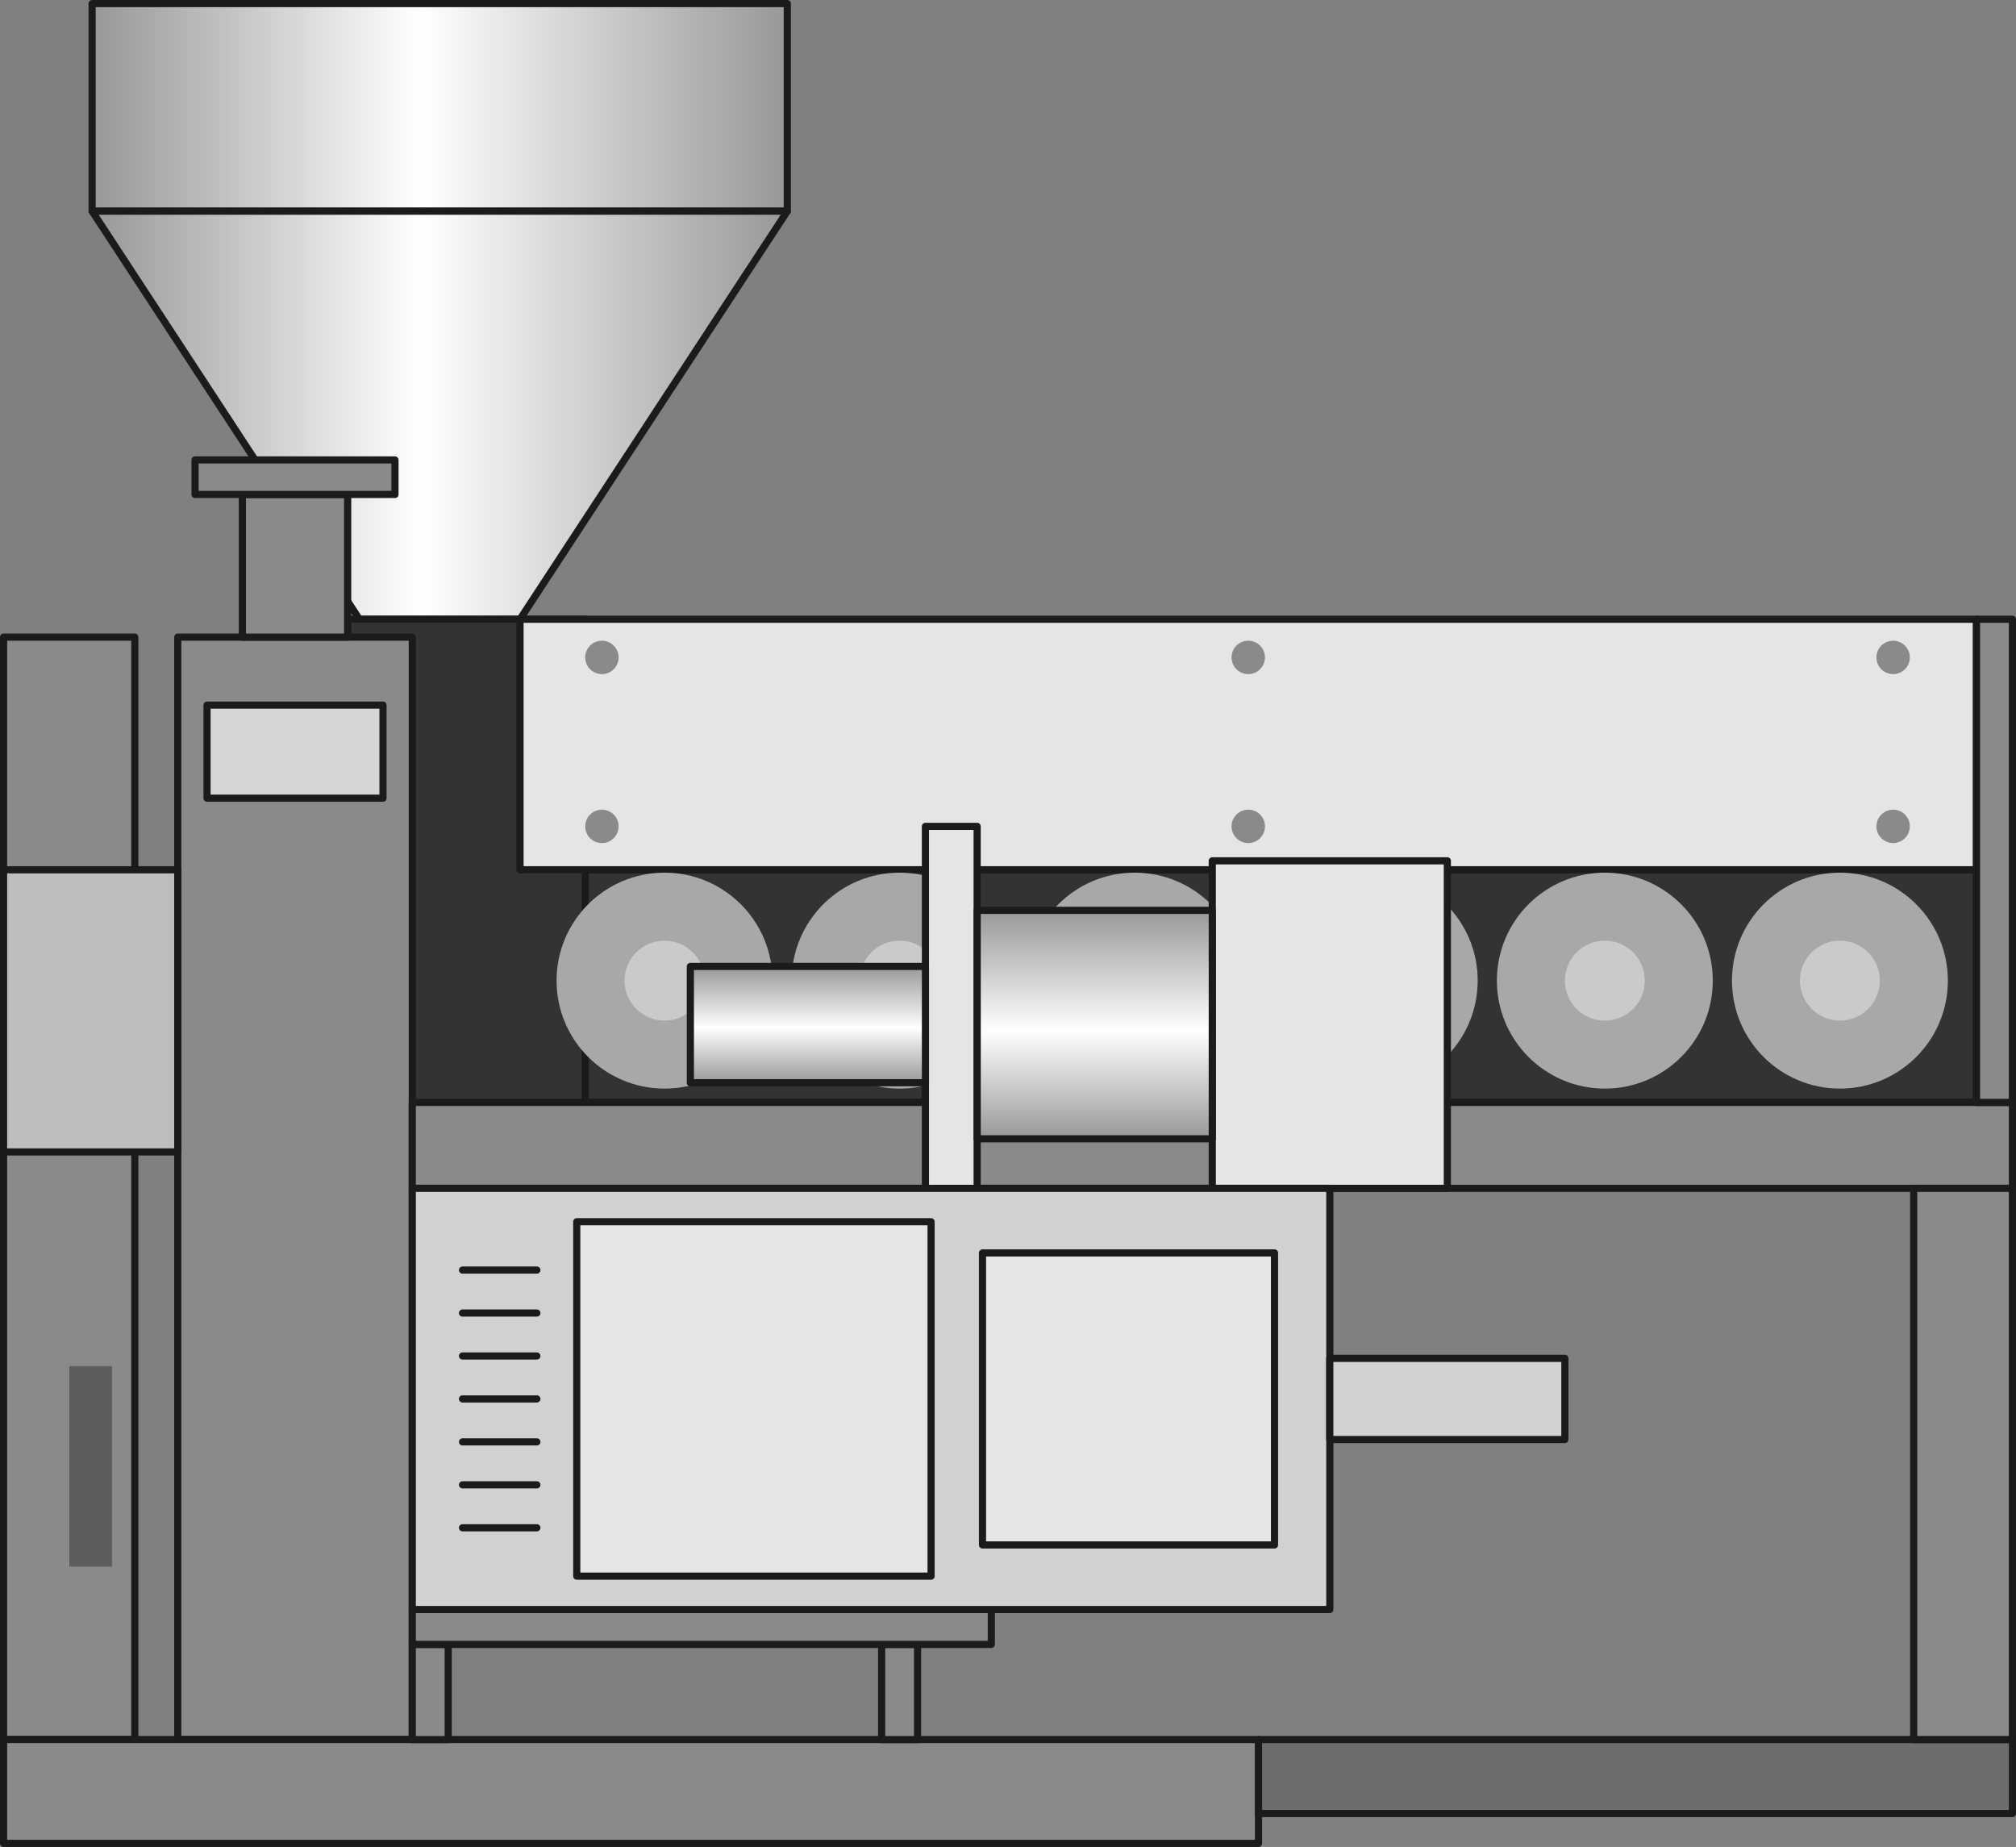 <?xml version="1.0" encoding="UTF-8" standalone="no"?>
<svg
   xmlns:dc="http://purl.org/dc/elements/1.1/"
   xmlns:cc="http://creativecommons.org/ns#"
   xmlns:rdf="http://www.w3.org/1999/02/22-rdf-syntax-ns#"
   xmlns:svg="http://www.w3.org/2000/svg"
   xmlns="http://www.w3.org/2000/svg"
   xmlns:sodipodi="http://sodipodi.sourceforge.net/DTD/sodipodi-0.dtd"
   xmlns:inkscape="http://www.inkscape.org/namespaces/inkscape"
   version="1.1"
   id="图层_1"
   x="0px"
   y="0px"
   width="140.834px"
   height="129px"
   viewBox="378.209 230.146 140.834 129"
   enable-background="new 378.209 230.146 140.834 129"
   xml:space="preserve"
   sodipodi:docname="电线与电缆-06.svg"><rect x="378.209" y="230.146" width="140.834" height="129" fill="#808080" stroke="none"/><defs
   id="defs143" /><sodipodi:namedview
   pagecolor="#ffffff"
   bordercolor="#666666"
   borderopacity="1"
   objecttolerance="10"
   gridtolerance="10"
   guidetolerance="10"
   inkscape:pageopacity="0"
   inkscape:pageshadow="2"
   inkscape:window-width="640"
   inkscape:window-height="480"
   id="namedview141" />
<g
   id="g138">
	
		<rect
   x="419.09"
   y="290.896"
   fill="#333333"
   stroke="#1B1B1B"
   stroke-width="0.5"
   stroke-linecap="round"
   stroke-linejoin="round"
   stroke-miterlimit="10"
   width="97.193"
   height="16.25"
   id="rect2" />
	
		<linearGradient
   id="SVGID_1_"
   gradientUnits="userSpaceOnUse"
   x1="376.304"
   y1="582.961"
   x2="424.868"
   y2="582.961"
   gradientTransform="matrix(1 0 0 -1 8.34 820.606)">
		<stop
   offset="0"
   style="stop-color:#989898"
   id="stop4" />
		<stop
   offset="0.473"
   style="stop-color:#FFFFFF"
   id="stop6" />
		<stop
   offset="1"
   style="stop-color:#989898"
   id="stop8" />
	</linearGradient>
	
		<rect
   x="384.644"
   y="230.396"
   fill="url(#SVGID_1_)"
   stroke="#1B1B1B"
   stroke-width="0.5"
   stroke-linecap="round"
   stroke-linejoin="round"
   stroke-miterlimit="10"
   width="48.564"
   height="14.5"
   id="rect11" />
	
		<linearGradient
   id="SVGID_2_"
   gradientUnits="userSpaceOnUse"
   x1="376.304"
   y1="561.461"
   x2="424.868"
   y2="561.461"
   gradientTransform="matrix(1 0 0 -1 8.34 820.606)">
		<stop
   offset="0"
   style="stop-color:#989898"
   id="stop13" />
		<stop
   offset="0.473"
   style="stop-color:#FFFFFF"
   id="stop15" />
		<stop
   offset="1"
   style="stop-color:#989898"
   id="stop17" />
	</linearGradient>
	
		<polygon
   fill="url(#SVGID_2_)"
   stroke="#1B1B1B"
   stroke-width="0.5"
   stroke-linecap="round"
   stroke-linejoin="round"
   stroke-miterlimit="10"
   points="   414.536,273.396 403.315,273.396 384.644,244.896 433.208,244.896  "
   id="polygon20" />
	
		<rect
   x="398.762"
   y="273.396"
   fill="#333333"
   stroke="#1B1B1B"
   stroke-width="0.5"
   stroke-linecap="round"
   stroke-linejoin="round"
   stroke-miterlimit="10"
   width="20.328"
   height="36.75"
   id="rect22" />
	
		<rect
   x="390.626"
   y="274.646"
   fill="#8A8A8A"
   stroke="#1B1B1B"
   stroke-width="0.5"
   stroke-linecap="round"
   stroke-linejoin="round"
   stroke-miterlimit="10"
   width="16.384"
   height="77"
   id="rect24" />
	
		<rect
   x="378.459"
   y="274.646"
   fill="#8A8A8A"
   stroke="#1B1B1B"
   stroke-width="0.5"
   stroke-linecap="round"
   stroke-linejoin="round"
   stroke-miterlimit="10"
   width="9.167"
   height="77"
   id="rect26" />
	
		<rect
   x="395.142"
   y="264.682"
   fill="#8A8A8A"
   stroke="#1B1B1B"
   stroke-width="0.5"
   stroke-linecap="round"
   stroke-linejoin="round"
   stroke-miterlimit="10"
   width="7.354"
   height="9.964"
   id="rect28" />
	
		<rect
   x="391.835"
   y="262.271"
   fill="#8A8A8A"
   stroke="#1B1B1B"
   stroke-width="0.5"
   stroke-linecap="round"
   stroke-linejoin="round"
   stroke-miterlimit="10"
   width="13.966"
   height="2.411"
   id="rect30" />
	
		<rect
   x="392.672"
   y="279.396"
   fill="#D6D6D6"
   stroke="#1B1B1B"
   stroke-width="0.5"
   stroke-linecap="round"
   stroke-linejoin="round"
   stroke-miterlimit="10"
   width="12.292"
   height="6.5"
   id="rect32" />
	
		<rect
   x="378.459"
   y="290.896"
   fill="#BDBDBD"
   stroke="#1B1B1B"
   stroke-width="0.5"
   stroke-linecap="round"
   stroke-linejoin="round"
   stroke-miterlimit="10"
   width="12.167"
   height="19.708"
   id="rect34" />
	<rect
   x="383.052"
   y="325.563"
   fill="#5D5D5D"
   width="2.982"
   height="14"
   id="rect36" />
	
		<rect
   x="378.459"
   y="351.646"
   fill="#8A8A8A"
   stroke="#1B1B1B"
   stroke-width="0.5"
   stroke-linecap="round"
   stroke-linejoin="round"
   stroke-miterlimit="10"
   width="87.667"
   height="7.25"
   id="rect38" />
	
		<rect
   x="466.126"
   y="351.646"
   fill="#6D6D6D"
   stroke="#1B1B1B"
   stroke-width="0.5"
   stroke-linecap="round"
   stroke-linejoin="round"
   stroke-miterlimit="10"
   width="52.667"
   height="5.167"
   id="rect40" />
	
		<rect
   x="407.01"
   y="307.146"
   fill="#8A8A8A"
   stroke="#1B1B1B"
   stroke-width="0.5"
   stroke-linecap="round"
   stroke-linejoin="round"
   stroke-miterlimit="10"
   width="111.783"
   height="6"
   id="rect42" />
	
		<rect
   x="414.536"
   y="273.396"
   fill="#E5E5E5"
   stroke="#1B1B1B"
   stroke-width="0.5"
   stroke-linecap="round"
   stroke-linejoin="round"
   stroke-miterlimit="10"
   width="101.747"
   height="17.5"
   id="rect44" />
	<circle
   fill="#8A8A8A"
   cx="465.41"
   cy="276.063"
   r="1.167"
   id="circle46" />
	<circle
   fill="#8A8A8A"
   cx="420.257"
   cy="276.063"
   r="1.167"
   id="circle48" />
	<circle
   fill="#8A8A8A"
   cx="510.459"
   cy="276.063"
   r="1.167"
   id="circle50" />
	<circle
   fill="#8A8A8A"
   cx="465.41"
   cy="287.864"
   r="1.167"
   id="circle52" />
	<circle
   fill="#8A8A8A"
   cx="420.257"
   cy="287.864"
   r="1.167"
   id="circle54" />
	<circle
   fill="#8A8A8A"
   cx="510.459"
   cy="287.864"
   r="1.167"
   id="circle56" />
	<circle
   fill="#A8A8A8"
   cx="424.631"
   cy="298.638"
   r="7.541"
   id="circle58" />
	<circle
   fill="#CACACA"
   cx="424.631"
   cy="298.638"
   r="2.791"
   id="circle60" />
	<circle
   fill="#A8A8A8"
   cx="441.053"
   cy="298.638"
   r="7.541"
   id="circle62" />
	<circle
   fill="#CACACA"
   cx="441.053"
   cy="298.638"
   r="2.791"
   id="circle64" />
	<circle
   fill="#A8A8A8"
   cx="457.476"
   cy="298.638"
   r="7.541"
   id="circle66" />
	<circle
   fill="#CACACA"
   cx="457.476"
   cy="298.638"
   r="2.791"
   id="circle68" />
	<circle
   fill="#A8A8A8"
   cx="473.897"
   cy="298.638"
   r="7.541"
   id="circle70" />
	<circle
   fill="#CACACA"
   cx="473.897"
   cy="298.638"
   r="2.791"
   id="circle72" />
	<circle
   fill="#A8A8A8"
   cx="490.32"
   cy="298.638"
   r="7.541"
   id="circle74" />
	<circle
   fill="#CACACA"
   cx="490.32"
   cy="298.638"
   r="2.791"
   id="circle76" />
	<circle
   fill="#A8A8A8"
   cx="506.742"
   cy="298.638"
   r="7.541"
   id="circle78" />
	<circle
   fill="#CACACA"
   cx="506.742"
   cy="298.638"
   r="2.791"
   id="circle80" />
	
		<rect
   x="516.283"
   y="273.396"
   fill="#8A8A8A"
   stroke="#1B1B1B"
   stroke-width="0.5"
   stroke-linecap="round"
   stroke-linejoin="round"
   stroke-miterlimit="10"
   width="2.51"
   height="33.75"
   id="rect82" />
	
		<rect
   x="407.01"
   y="345"
   fill="#8A8A8A"
   stroke="#1B1B1B"
   stroke-width="0.5"
   stroke-linecap="round"
   stroke-linejoin="round"
   stroke-miterlimit="10"
   width="2.51"
   height="6.647"
   id="rect84" />
	
		<rect
   x="439.798"
   y="345"
   fill="#8A8A8A"
   stroke="#1B1B1B"
   stroke-width="0.5"
   stroke-linecap="round"
   stroke-linejoin="round"
   stroke-miterlimit="10"
   width="2.51"
   height="6.647"
   id="rect86" />
	
		<rect
   x="511.896"
   y="313.146"
   fill="#8A8A8A"
   stroke="#1B1B1B"
   stroke-width="0.5"
   stroke-linecap="round"
   stroke-linejoin="round"
   stroke-miterlimit="10"
   width="6.896"
   height="38.5"
   id="rect88" />
	
		<rect
   x="462.896"
   y="290.271"
   fill="#E5E5E5"
   stroke="#1B1B1B"
   stroke-width="0.5"
   stroke-linecap="round"
   stroke-linejoin="round"
   stroke-miterlimit="10"
   width="16.422"
   height="22.875"
   id="rect90" />
	
		<rect
   x="442.857"
   y="287.863"
   fill="#E5E5E5"
   stroke="#1B1B1B"
   stroke-width="0.5"
   stroke-linecap="round"
   stroke-linejoin="round"
   stroke-miterlimit="10"
   width="3.614"
   height="27.691"
   id="rect92" />
	
		<linearGradient
   id="SVGID_3_"
   gradientUnits="userSpaceOnUse"
   x1="446.346"
   y1="510.918"
   x2="446.346"
   y2="526.876"
   gradientTransform="matrix(1 0 0 -1 8.34 820.606)">
		<stop
   offset="0"
   style="stop-color:#989898"
   id="stop94" />
		<stop
   offset="0.473"
   style="stop-color:#FFFFFF"
   id="stop96" />
		<stop
   offset="1"
   style="stop-color:#989898"
   id="stop98" />
	</linearGradient>
	
		<rect
   x="446.474"
   y="293.73"
   fill="url(#SVGID_3_)"
   stroke="#1B1B1B"
   stroke-width="0.5"
   stroke-linecap="round"
   stroke-linejoin="round"
   stroke-miterlimit="10"
   width="16.423"
   height="15.958"
   id="rect101" />
	
		<linearGradient
   id="SVGID_4_"
   gradientUnits="userSpaceOnUse"
   x1="426.309"
   y1="514.835"
   x2="426.309"
   y2="522.96"
   gradientTransform="matrix(1 0 0 -1 8.34 820.606)">
		<stop
   offset="0"
   style="stop-color:#989898"
   id="stop103" />
		<stop
   offset="0.473"
   style="stop-color:#FFFFFF"
   id="stop105" />
		<stop
   offset="1"
   style="stop-color:#989898"
   id="stop107" />
	</linearGradient>
	
		<rect
   x="426.436"
   y="297.646"
   fill="url(#SVGID_4_)"
   stroke="#1B1B1B"
   stroke-width="0.5"
   stroke-linecap="round"
   stroke-linejoin="round"
   stroke-miterlimit="10"
   width="16.423"
   height="8.125"
   id="rect110" />
	
		<rect
   x="407.01"
   y="342.563"
   fill="#8A8A8A"
   stroke="#1B1B1B"
   stroke-width="0.5"
   stroke-linecap="round"
   stroke-linejoin="round"
   stroke-miterlimit="10"
   width="40.45"
   height="2.436"
   id="rect112" />
	
		<rect
   x="407.01"
   y="313.146"
   fill="#D1D1D1"
   stroke="#1B1B1B"
   stroke-width="0.5"
   stroke-linecap="round"
   stroke-linejoin="round"
   stroke-miterlimit="10"
   width="64.098"
   height="29.417"
   id="rect114" />
	
		<rect
   x="471.106"
   y="325.021"
   fill="#D1D1D1"
   stroke="#1B1B1B"
   stroke-width="0.5"
   stroke-linecap="round"
   stroke-linejoin="round"
   stroke-miterlimit="10"
   width="16.423"
   height="5.667"
   id="rect116" />
	
		<rect
   x="446.845"
   y="317.655"
   fill="#E5E5E5"
   stroke="#1B1B1B"
   stroke-width="0.5"
   stroke-linecap="round"
   stroke-linejoin="round"
   stroke-miterlimit="10"
   width="20.399"
   height="20.399"
   id="rect118" />
	
		<rect
   x="418.5"
   y="315.479"
   fill="#E5E5E5"
   stroke="#1B1B1B"
   stroke-width="0.5"
   stroke-linecap="round"
   stroke-linejoin="round"
   stroke-miterlimit="10"
   width="24.753"
   height="24.753"
   id="rect120" />
	<g
   id="g136">
		
			<line
   fill="none"
   stroke="#1B1B1B"
   stroke-width="0.5"
   stroke-linecap="round"
   stroke-linejoin="round"
   stroke-miterlimit="10"
   x1="410.519"
   y1="318.855"
   x2="415.714"
   y2="318.855"
   id="line122" />
		
			<line
   fill="none"
   stroke="#1B1B1B"
   stroke-width="0.5"
   stroke-linecap="round"
   stroke-linejoin="round"
   stroke-miterlimit="10"
   x1="410.519"
   y1="321.855"
   x2="415.714"
   y2="321.855"
   id="line124" />
		
			<line
   fill="none"
   stroke="#1B1B1B"
   stroke-width="0.5"
   stroke-linecap="round"
   stroke-linejoin="round"
   stroke-miterlimit="10"
   x1="410.519"
   y1="324.855"
   x2="415.714"
   y2="324.855"
   id="line126" />
		
			<line
   fill="none"
   stroke="#1B1B1B"
   stroke-width="0.5"
   stroke-linecap="round"
   stroke-linejoin="round"
   stroke-miterlimit="10"
   x1="410.519"
   y1="327.855"
   x2="415.714"
   y2="327.855"
   id="line128" />
		
			<line
   fill="none"
   stroke="#1B1B1B"
   stroke-width="0.5"
   stroke-linecap="round"
   stroke-linejoin="round"
   stroke-miterlimit="10"
   x1="410.519"
   y1="330.855"
   x2="415.714"
   y2="330.855"
   id="line130" />
		
			<line
   fill="none"
   stroke="#1B1B1B"
   stroke-width="0.5"
   stroke-linecap="round"
   stroke-linejoin="round"
   stroke-miterlimit="10"
   x1="410.519"
   y1="333.855"
   x2="415.714"
   y2="333.855"
   id="line132" />
		
			<line
   fill="none"
   stroke="#1B1B1B"
   stroke-width="0.5"
   stroke-linecap="round"
   stroke-linejoin="round"
   stroke-miterlimit="10"
   x1="410.519"
   y1="336.855"
   x2="415.714"
   y2="336.855"
   id="line134" />
	</g>
</g>
</svg>
